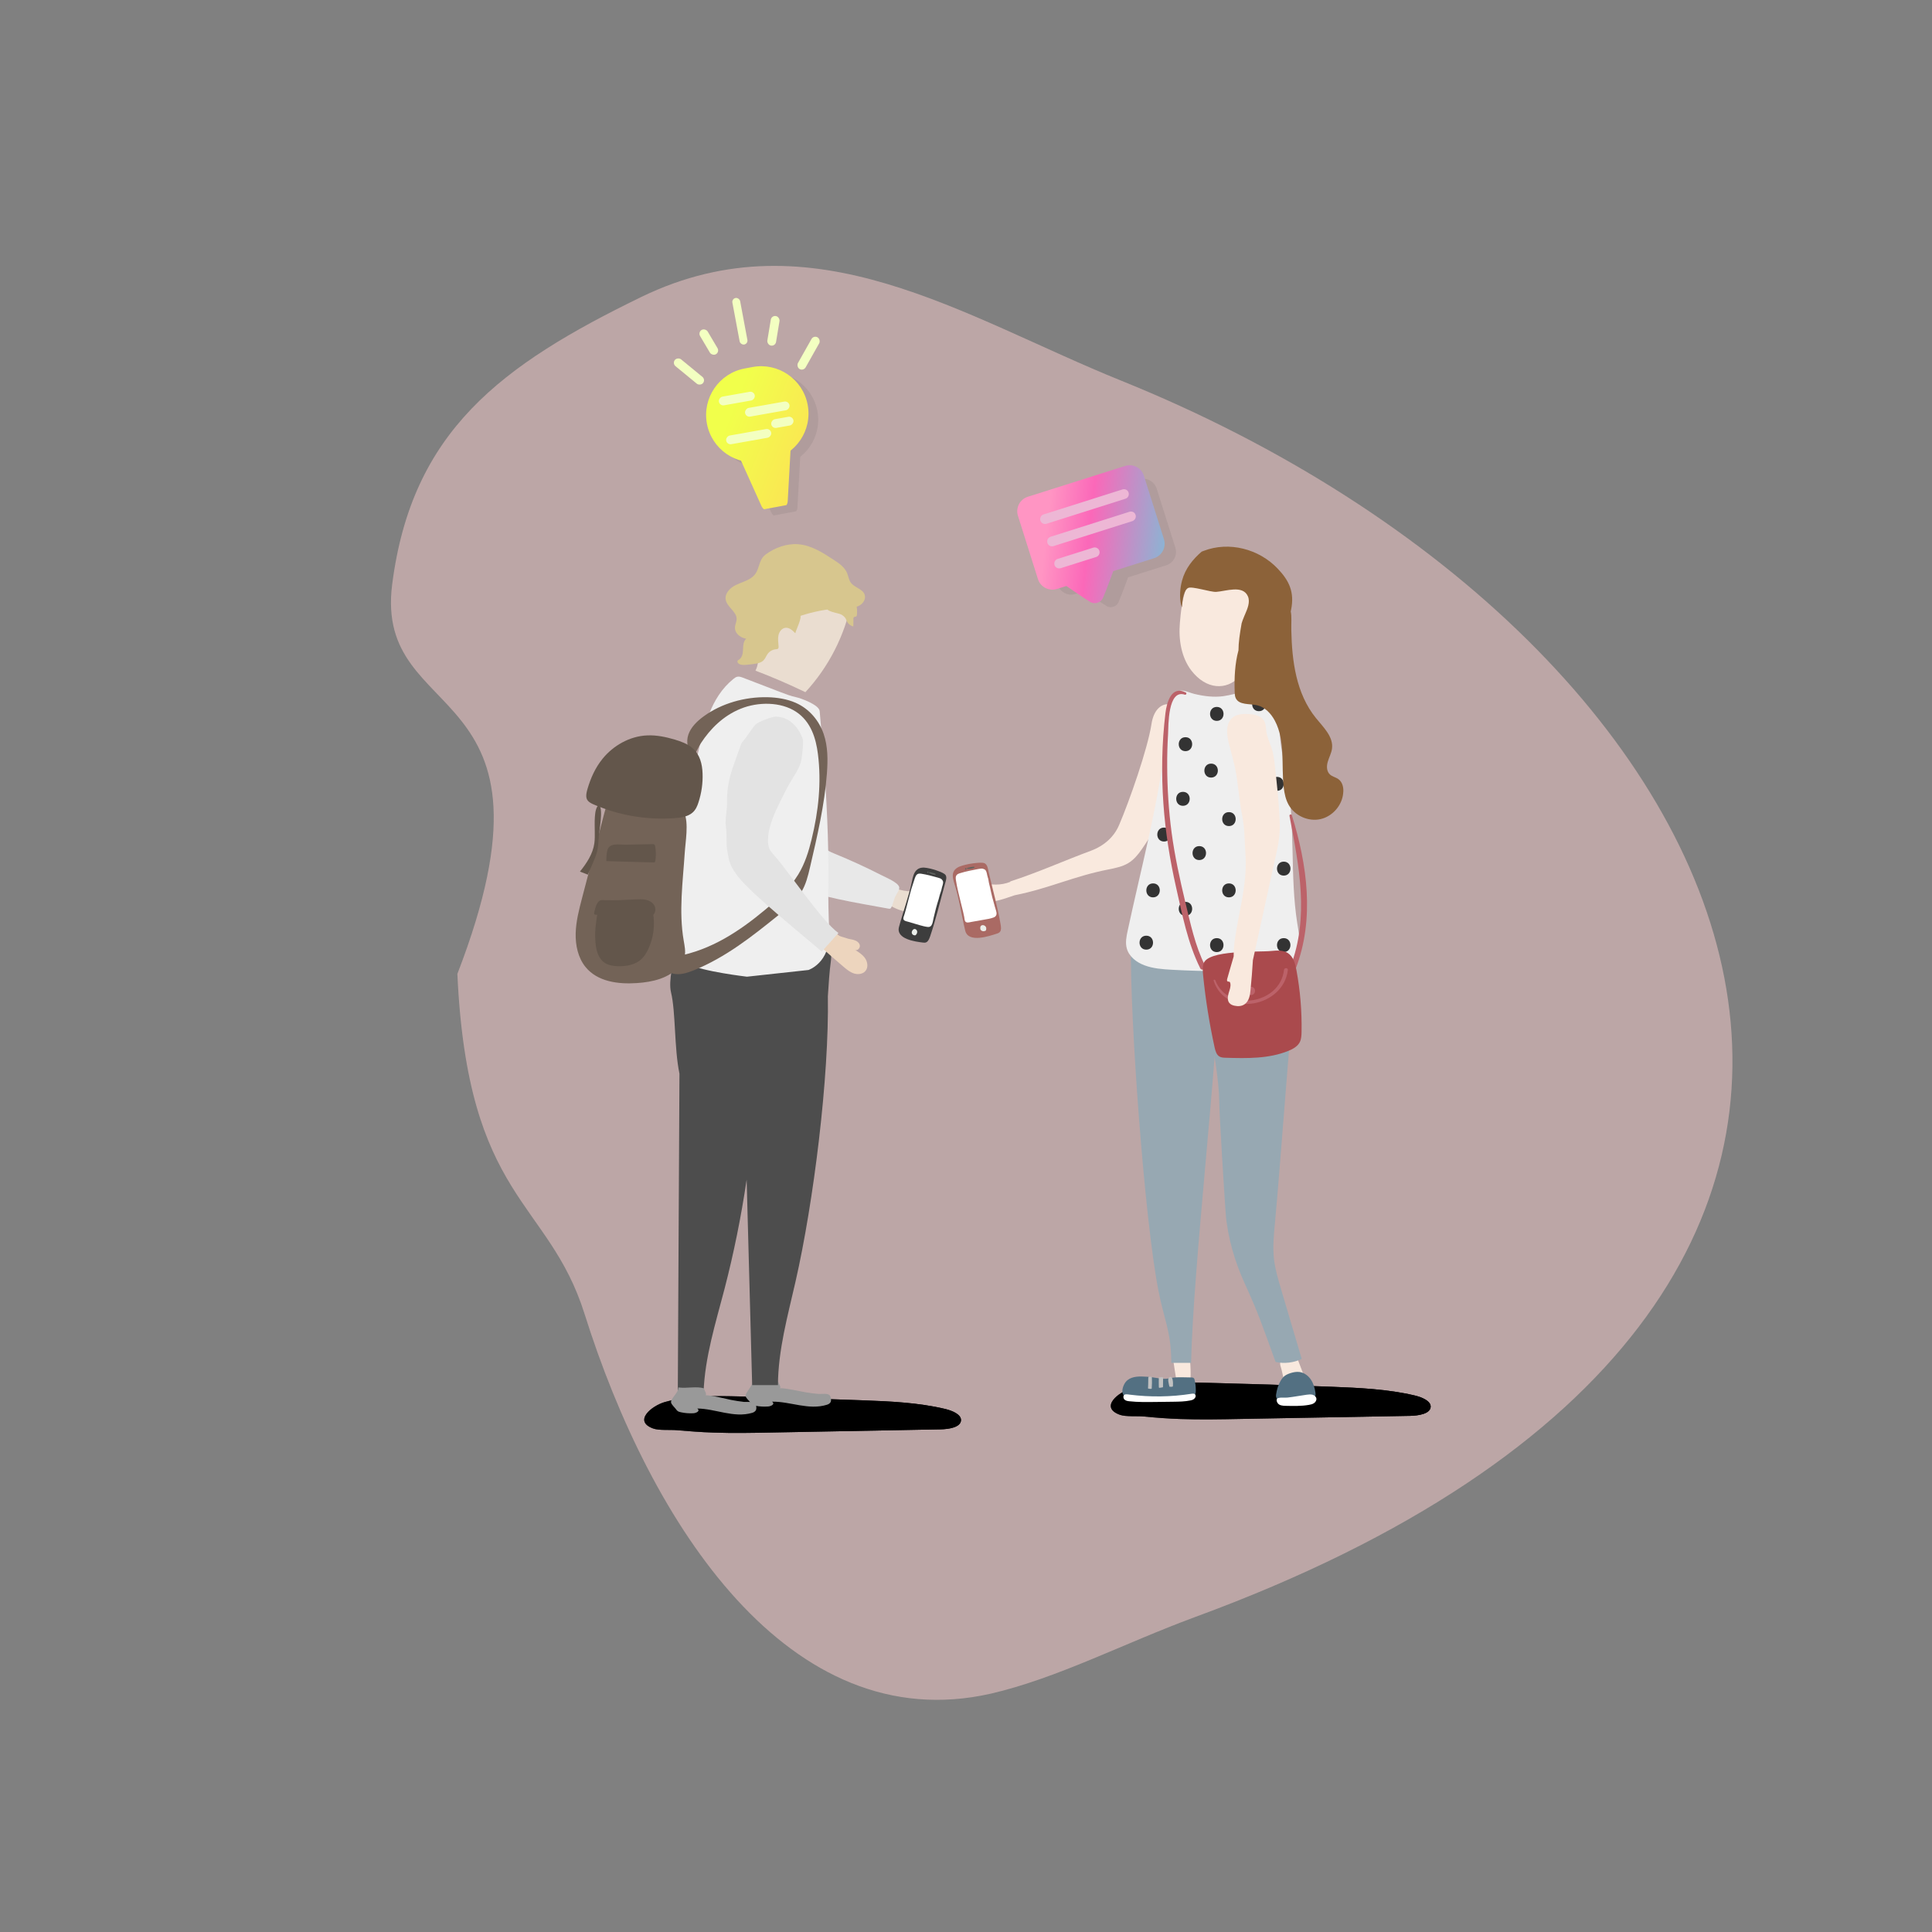 <svg width="245" height="245" viewBox="0 0 245 245" fill="none" xmlns="http://www.w3.org/2000/svg">
<rect x="0" y="0" width="245" height="245" fill="#808080" stroke="none"/>
<path opacity="0.5" d="M125.632 214.78C100.05 220.555 82.494 193.209 74.124 166.608C69.542 152.069 59.306 152.208 58 123.5C72.687 85.489 47.398 92.384 49.732 74.109C52.217 54.675 63.519 46.312 81.367 37.637C103.115 27.121 122.208 40.212 142.216 48.286C224.103 81.355 261.109 164.87 151.496 205.079C142.387 208.45 134.088 212.82 125.632 214.78Z" fill="#F9CCCC"/>
<path opacity="0.1" d="M146.679 61.966C146.383 61.022 145.383 60.501 144.439 60.797L132.94 64.432C131.996 64.728 131.475 65.728 131.771 66.672L134.138 74.155C134.434 75.099 135.435 75.62 136.379 75.324L137.506 74.972C137.506 74.972 139.605 76.423 140.338 76.86C140.86 77.17 141.578 76.945 141.832 76.381C142.184 75.606 143.058 73.211 143.058 73.211L147.877 71.689C148.821 71.393 149.342 70.392 149.046 69.448L146.679 61.966Z" fill="#3F3F3F"/>
<path d="M142.67 59.092L130.34 62.995C129.326 63.319 128.776 64.39 129.086 65.404L131.623 73.436C131.947 74.451 133.018 75 134.032 74.69L135.23 74.31C135.23 74.31 137.484 75.874 138.259 76.339C138.823 76.677 139.598 76.423 139.866 75.832C140.246 75 141.176 72.422 141.176 72.422L146.348 70.787C147.362 70.463 147.912 69.392 147.602 68.377L145.065 60.346C144.769 59.331 143.684 58.767 142.67 59.092Z" fill="url(#paint0_linear_30_1143)"/>
<path d="M142.712 63.248L132.708 66.419C132.384 66.517 132.031 66.348 131.933 66.01C131.834 65.686 132.017 65.334 132.341 65.235L142.346 62.065C142.67 61.966 143.022 62.135 143.121 62.473C143.219 62.797 143.036 63.15 142.712 63.248Z" fill="#EDB7D5"/>
<path d="M143.6 66.081L133.595 69.251C133.271 69.35 132.919 69.181 132.82 68.843C132.722 68.518 132.905 68.166 133.229 68.067L143.233 64.897C143.558 64.798 143.91 64.968 144.008 65.306C144.107 65.616 143.924 65.968 143.6 66.081Z" fill="#EDB7D5"/>
<path d="M139.006 70.632L134.497 72.055C134.173 72.154 133.821 71.971 133.722 71.647C133.624 71.323 133.807 70.97 134.131 70.872L138.64 69.448C138.964 69.35 139.316 69.533 139.415 69.857C139.514 70.181 139.33 70.533 139.006 70.632Z" fill="#EDB7D5"/>
<path d="M149.683 179.946C152.243 180.036 154.803 179.986 157.363 179.936C164.503 179.806 171.653 179.676 178.793 179.546C179.903 179.526 181.343 179.286 181.423 178.436C181.493 177.676 180.363 177.196 179.413 176.966C175.993 176.156 172.393 175.996 168.843 175.856C163.613 175.656 158.383 175.486 153.153 175.356C149.883 175.276 146.533 175.216 143.493 176.056C141.833 176.516 139.383 178.466 142.023 179.416C142.753 179.676 144.233 179.556 145.023 179.626C146.563 179.776 148.123 179.896 149.683 179.946Z" fill="url(#paint1_linear_30_1143)"/>
<path d="M149.683 179.946C152.243 180.036 154.803 179.986 157.363 179.936C164.503 179.806 171.653 179.676 178.793 179.546C179.903 179.526 181.343 179.286 181.423 178.436C181.493 177.676 180.363 177.196 179.413 176.966C175.993 176.156 172.393 175.996 168.843 175.856C163.613 175.656 158.383 175.486 153.153 175.356C149.883 175.276 146.533 175.216 143.493 176.056C141.833 176.516 139.383 178.466 142.023 179.416C142.753 179.676 144.233 179.556 145.023 179.626C146.563 179.776 148.123 179.896 149.683 179.946Z" fill="url(#paint2_linear_30_1143)"/>
<path d="M162.793 174.896C162.803 174.946 162.813 174.996 162.853 175.036C162.903 175.096 162.993 175.096 163.073 175.096C163.633 175.086 164.203 175.046 164.753 174.946C164.993 174.906 165.283 174.806 165.333 174.566C165.353 174.456 165.313 174.336 165.273 174.236C165.033 173.606 164.793 172.976 164.553 172.346C164.543 172.326 164.533 172.296 164.513 172.286C164.483 172.266 164.443 172.256 164.413 172.256C164.013 172.246 163.613 172.286 163.213 172.366C162.963 172.416 162.493 172.446 162.373 172.716C162.253 172.976 162.453 173.416 162.513 173.676C162.613 174.076 162.703 174.486 162.793 174.896Z" fill="#F9E9DE"/>
<path d="M149.153 174.896C149.693 174.926 150.233 174.956 150.763 174.996C150.813 174.996 150.873 174.996 150.913 174.966C150.963 174.926 150.963 174.866 150.973 174.806C151.003 174.106 150.983 173.406 150.923 172.706C150.923 172.656 150.913 172.596 150.883 172.556C150.843 172.506 150.773 172.486 150.703 172.466C150.393 172.396 150.083 172.326 149.763 172.326C149.513 172.326 149.223 172.366 149.003 172.496C148.773 172.636 148.813 172.726 148.853 172.966C148.963 173.606 149.033 174.246 149.153 174.896Z" fill="#F9E9DE"/>
<path d="M161.763 172.716C162.873 172.956 164.053 172.816 165.073 172.326C163.923 168.456 163.583 167.316 162.443 163.446C162.083 162.226 161.713 160.986 161.563 159.726C161.383 158.166 161.533 156.586 161.683 155.026C162.263 148.966 163.743 128.886 164.323 122.836C164.373 122.326 164.423 121.806 164.263 121.316C163.813 119.926 159.783 119.686 158.323 119.566C158.003 119.536 155.613 119.526 155.353 119.706C155.053 119.916 152.683 119.486 152.633 119.846C151.933 124.596 154.573 134.586 154.613 139.676C154.623 141.366 155.303 152.186 155.433 153.876C155.663 156.846 156.583 159.986 157.823 162.706C159.723 166.886 159.973 167.836 161.763 172.716Z" fill="#97A8B2"/>
<path d="M153.543 120.416C153.183 120.126 149.593 119.856 149.133 119.846L143.413 119.936C143.283 129.176 145.123 154.546 146.893 163.616C147.653 167.526 148.523 168.846 148.533 172.826C149.373 172.826 150.203 172.826 151.043 172.826C151.323 160.366 154.443 134.446 154.733 121.986C154.743 121.366 154.033 120.816 153.543 120.416Z" fill="#97A8B2"/>
<path d="M150.423 91.406C149.613 88.716 146.553 88.336 146.023 91.806C145.543 94.946 143.233 101.546 141.913 104.626C141.283 106.106 140.053 107.246 138.333 107.886C134.913 109.156 131.593 110.656 128.113 111.776C128.123 111.796 128.123 111.806 128.123 111.826C127.543 112.056 126.913 112.176 126.283 112.176C125.463 112.176 124.583 111.986 123.883 112.376C123.923 112.466 123.963 112.556 124.013 112.656C124.183 112.686 124.343 112.716 124.513 112.736C124.113 112.826 123.723 112.976 123.363 113.176C123.013 113.376 122.673 113.716 122.783 114.076C122.903 114.436 123.383 114.536 123.783 114.546C125.463 114.596 127.093 114.086 128.683 113.526C133.093 112.646 136.123 111.126 140.563 110.256C141.423 110.086 142.323 109.906 143.073 109.456C143.803 109.016 144.313 108.376 144.763 107.736C147.753 103.476 151.733 95.716 150.423 91.406Z" fill="#F9E9DE"/>
<path d="M157.153 85.836C157.773 85.186 158.253 84.266 158.513 83.126C158.993 81.016 159.243 78.796 158.733 76.726C158.143 74.346 156.053 71.766 153.413 71.986C150.323 72.236 149.853 76.276 149.623 78.976C149.433 81.116 149.813 83.376 151.073 85.026C152.973 87.486 155.533 87.556 157.153 85.836Z" fill="#F9E9DE"/>
<path d="M144.763 174.556C145.253 174.566 145.753 174.596 146.243 174.676C146.823 174.756 147.403 174.896 147.983 174.836C148.243 174.806 148.493 174.746 148.753 174.706C149.153 174.646 149.553 174.656 149.953 174.656C150.323 174.666 150.693 174.666 151.063 174.676C151.163 174.676 151.283 174.686 151.363 174.746C151.453 174.816 151.483 174.926 151.503 175.036C151.593 175.446 151.643 175.866 151.643 176.286C151.643 176.536 151.623 176.816 151.453 176.996C151.333 177.126 151.153 177.196 150.983 177.246C150.653 177.326 150.313 177.346 149.973 177.366C148.223 177.466 146.463 177.556 144.713 177.446C144.103 177.406 142.993 177.496 142.543 177.006C142.163 176.596 142.353 175.936 142.583 175.506C143.023 174.686 143.923 174.546 144.763 174.556Z" fill="#537082"/>
<path d="M145.583 176.076C145.703 176.116 145.843 176.136 145.973 176.126C145.993 176.126 146.013 176.116 146.033 176.106C146.053 176.086 146.053 176.066 146.053 176.036C146.083 175.596 146.093 175.146 146.073 174.706C146.073 174.686 146.073 174.666 146.063 174.646C146.053 174.626 146.023 174.616 145.993 174.606C145.593 174.506 145.613 174.616 145.613 174.986C145.613 175.346 145.603 175.716 145.583 176.076Z" fill="#C1C1C1"/>
<path d="M146.953 175.866C146.953 175.906 146.953 175.946 146.983 175.976C147.013 175.996 147.053 175.996 147.083 175.986C147.193 175.966 147.303 175.956 147.413 175.936C147.433 175.936 147.453 175.926 147.463 175.916C147.483 175.896 147.483 175.876 147.483 175.846C147.493 175.476 147.493 175.106 147.493 174.736C147.493 174.716 147.493 174.696 147.483 174.686C147.473 174.666 147.453 174.666 147.433 174.656C147.263 174.606 147.103 174.696 146.953 174.656C146.933 175.056 146.953 175.466 146.953 175.866Z" fill="#C1C1C1"/>
<path d="M148.283 175.796C148.283 175.816 148.293 175.836 148.303 175.846C148.313 175.856 148.333 175.856 148.353 175.856C148.433 175.856 148.523 175.856 148.603 175.856C148.643 175.856 148.683 175.856 148.713 175.826C148.733 175.806 148.733 175.776 148.743 175.746C148.763 175.506 148.793 174.436 148.313 174.636C147.983 174.766 148.233 175.546 148.283 175.796Z" fill="#C1C1C1"/>
<path d="M162.373 175.146C162.513 174.906 162.673 174.666 162.893 174.496C163.123 174.316 163.403 174.206 163.683 174.116C164.043 174.006 164.423 173.936 164.803 173.986C165.383 174.066 165.903 174.456 166.233 174.946C166.563 175.436 166.733 176.016 166.813 176.606C166.833 176.736 166.843 176.876 166.803 177.006C166.753 177.136 166.653 177.226 166.533 177.306C166.173 177.546 165.733 177.636 165.303 177.686C164.663 177.766 164.013 177.796 163.363 177.826C163.063 177.836 162.743 177.846 162.453 177.746C161.993 177.586 161.753 177.306 161.823 176.836C161.913 176.236 162.073 175.676 162.373 175.146Z" fill="#537082"/>
<path d="M147.713 94.766C146.733 102.616 144.663 110.276 143.003 118.016C142.843 118.766 142.683 119.546 142.893 120.286C143.183 121.316 144.133 122.046 145.143 122.416C146.233 122.826 147.413 122.906 148.573 122.976C152.883 123.216 157.203 123.216 161.503 122.976C162.093 122.946 162.703 122.906 163.233 122.636C164.143 122.186 164.653 121.156 164.763 120.146C164.883 119.136 164.673 118.126 164.513 117.116C163.553 111.046 164.293 104.796 163.223 98.736C162.923 97.006 162.473 95.296 162.333 93.546C162.253 92.536 162.283 91.516 162.073 90.536C161.863 89.546 161.363 88.566 160.493 88.046C158.913 87.106 156.933 88.036 155.113 88.286C153.903 88.446 152.673 88.286 151.493 88.006C150.583 87.796 149.673 87.166 149.013 87.996C147.823 89.506 147.943 92.956 147.713 94.766Z" fill="#EFEFEF"/>
<path d="M147.613 104.946C146.473 104.946 146.473 106.716 147.613 106.716C148.753 106.706 148.753 104.946 147.613 104.946Z" fill="#333333"/>
<path d="M150.013 100.416C148.873 100.416 148.873 102.186 150.013 102.186C151.153 102.176 151.153 100.416 150.013 100.416Z" fill="#333333"/>
<path d="M152.083 107.296C150.943 107.296 150.943 109.066 152.083 109.066C153.223 109.056 153.223 107.296 152.083 107.296Z" fill="#333333"/>
<path d="M153.583 96.836C152.443 96.836 152.443 98.606 153.583 98.606C154.723 98.596 154.723 96.836 153.583 96.836Z" fill="#333333"/>
<path d="M146.223 112.026C145.083 112.026 145.083 113.796 146.223 113.796C147.353 113.786 147.363 112.026 146.223 112.026Z" fill="#333333"/>
<path d="M155.843 102.986C154.703 102.986 154.703 104.756 155.843 104.756C156.983 104.756 156.983 102.986 155.843 102.986Z" fill="#333333"/>
<path d="M145.363 118.656C144.223 118.656 144.223 120.426 145.363 120.426C146.503 120.426 146.503 118.656 145.363 118.656Z" fill="#333333"/>
<path d="M150.333 114.366C149.193 114.366 149.193 116.136 150.333 116.136C151.463 116.126 151.463 114.366 150.333 114.366Z" fill="#333333"/>
<path d="M154.303 118.966C153.163 118.966 153.163 120.736 154.303 120.736C155.433 120.726 155.443 118.966 154.303 118.966Z" fill="#333333"/>
<path d="M155.843 112.026C154.703 112.026 154.703 113.796 155.843 113.796C156.983 113.786 156.983 112.026 155.843 112.026Z" fill="#333333"/>
<path d="M162.793 118.966C161.653 118.966 161.653 120.736 162.793 120.736C163.923 120.726 163.923 118.966 162.793 118.966Z" fill="#333333"/>
<path d="M162.793 111.036C163.933 111.036 163.933 109.266 162.793 109.266C161.653 109.276 161.653 111.036 162.793 111.036Z" fill="#333333"/>
<path d="M150.333 93.486C149.193 93.486 149.193 95.256 150.333 95.256C151.463 95.246 151.463 93.486 150.333 93.486Z" fill="#333333"/>
<path d="M154.303 91.416C155.443 91.416 155.443 89.646 154.303 89.646C153.163 89.646 153.163 91.416 154.303 91.416Z" fill="#333333"/>
<path d="M159.643 88.416C158.503 88.416 158.503 90.186 159.643 90.186C160.783 90.186 160.783 88.416 159.643 88.416Z" fill="#333333"/>
<path d="M161.933 98.516C160.793 98.516 160.793 100.286 161.933 100.286C163.073 100.286 163.073 98.516 161.933 98.516Z" fill="#333333"/>
<path d="M152.803 122.426C151.543 119.906 150.973 117.136 150.313 114.406C149.613 111.486 148.973 108.556 148.573 105.576C148.203 102.786 148.023 99.986 148.013 97.176C148.003 95.816 148.043 94.466 148.123 93.116C148.183 92.066 148.063 87.346 150.253 88.096C150.413 88.156 150.533 87.896 150.373 87.816C148.563 86.896 147.963 89.046 147.793 90.416C147.333 94.226 147.263 98.096 147.533 101.916C147.783 105.496 148.353 109.036 149.143 112.536C149.923 115.986 150.613 119.596 152.203 122.786C152.403 123.186 153.003 122.836 152.803 122.426Z" fill="#BC6269"/>
<path d="M163.823 103.386C163.763 103.196 163.483 103.276 163.523 103.466C164.743 109.876 166.053 116.306 163.633 122.616C163.473 123.046 164.163 123.236 164.323 122.806C166.723 116.536 165.773 109.646 163.823 103.386Z" fill="#BC6269"/>
<path d="M161.213 120.596C161.933 120.526 162.723 120.466 163.323 120.866C164.013 121.316 164.253 122.216 164.403 123.026C164.883 125.616 165.103 128.256 165.053 130.886C165.043 131.306 165.023 131.746 164.843 132.126C164.563 132.696 163.963 133.026 163.373 133.266C160.883 134.276 158.113 134.216 155.423 134.136C155.153 134.126 154.863 134.116 154.633 133.976C154.263 133.756 154.133 133.286 154.033 132.856C153.373 129.846 152.883 126.796 152.573 123.726C152.523 123.226 152.473 122.706 152.613 122.226C153.113 120.406 159.513 120.766 161.213 120.596Z" fill="#AA4A4D"/>
<path d="M162.823 123.006C162.363 127.306 155.703 128.466 154.113 124.306C154.063 124.176 153.863 124.226 153.903 124.366C155.463 129.146 162.773 127.686 163.313 123.016C163.353 122.696 162.853 122.696 162.823 123.006Z" fill="#BC6269"/>
<path d="M158.933 126.096C159.193 125.916 159.233 125.496 159.003 125.276C158.743 125.026 158.293 125.136 158.153 125.456C158.133 125.496 158.123 125.536 158.123 125.586C158.103 125.666 158.113 125.746 158.143 125.836C158.253 126.156 158.653 126.286 158.933 126.096Z" fill="#BC6269"/>
<path d="M162.263 103.836C162.173 101.626 161.923 99.426 161.683 97.226C161.593 96.446 161.513 95.656 161.273 94.916C161.053 94.226 160.723 93.576 160.603 92.866C160.523 92.346 160.553 91.786 160.273 91.346C159.903 90.776 159.153 90.606 158.473 90.556C157.693 90.496 156.833 90.526 156.253 91.046C155.413 91.796 155.553 93.136 155.823 94.236C156.083 95.276 156.393 96.316 156.613 97.366C157.033 99.366 157.113 101.426 157.523 103.426C157.863 105.086 157.823 106.716 157.943 108.416C158.133 111.136 157.563 113.786 157.053 116.466C156.753 118.056 156.433 119.676 156.443 121.296C156.153 122.236 155.903 123.186 155.623 124.136C155.593 124.246 155.573 124.396 155.673 124.456C155.743 124.496 155.823 124.466 155.893 124.496C155.973 124.526 156.013 124.626 156.023 124.706C156.103 125.126 155.923 125.546 155.803 125.956C155.683 126.366 155.623 126.856 155.893 127.186C156.053 127.386 156.303 127.486 156.553 127.536C156.983 127.636 157.463 127.606 157.823 127.356C158.393 126.966 158.523 126.196 158.583 125.516C158.713 124.266 158.803 123.006 158.883 121.756C159.863 117.276 160.853 112.796 161.833 108.316C161.983 107.646 162.133 106.966 162.203 106.276C162.313 105.466 162.303 104.646 162.263 103.836Z" fill="#F9E9DE"/>
<path d="M169.713 98.796C169.373 98.556 168.933 98.486 168.633 98.196C168.213 97.796 168.213 97.126 168.383 96.576C168.543 96.026 168.843 95.506 168.913 94.936C169.113 93.446 167.833 92.236 166.883 91.066C164.353 87.946 163.833 83.806 163.753 79.916C163.733 79.066 163.823 78.176 163.683 77.546C163.693 77.476 163.713 77.406 163.723 77.336C164.183 75.076 163.473 73.626 162.023 72.106C159.663 69.616 155.873 68.616 152.643 69.856C152.563 69.886 152.473 69.926 152.383 69.956C151.273 70.916 150.313 72.086 149.903 73.606C149.643 74.546 149.563 75.656 149.753 76.636C149.793 76.766 149.833 76.896 149.883 77.016C149.943 75.976 150.133 74.856 150.663 74.566C151.133 74.296 153.523 75.106 154.233 75.056C155.443 74.976 157.593 74.146 158.243 75.606C158.573 76.346 158.183 77.206 157.883 77.916C157.863 77.956 157.853 77.986 157.833 78.026C157.653 78.456 157.483 78.896 157.453 79.046C157.223 80.336 157.053 81.506 157.053 82.466C156.593 84.166 156.513 85.986 156.573 87.766C156.583 88.026 156.593 88.296 156.703 88.526C157.123 89.436 158.443 89.216 159.423 89.436C160.423 89.666 161.193 90.496 161.673 91.406C163.013 93.946 162.463 97.026 162.793 99.876C162.883 100.636 163.043 101.406 163.423 102.076C164.193 103.446 165.913 104.216 167.443 103.876C168.983 103.536 170.213 102.116 170.333 100.556C170.413 99.906 170.253 99.176 169.713 98.796Z" fill="#8C6239"/>
<path d="M90.433 181.666C92.973 181.756 95.503 181.706 98.043 181.656C105.113 181.526 112.193 181.386 119.263 181.256C120.363 181.236 121.783 180.996 121.863 180.146C121.933 179.386 120.813 178.906 119.873 178.676C116.483 177.866 112.923 177.706 109.403 177.576C104.223 177.376 99.043 177.216 93.873 177.086C90.643 177.006 87.313 176.946 84.303 177.796C82.663 178.256 80.233 180.216 82.843 181.156C83.563 181.416 85.033 181.296 85.813 181.366C87.343 181.496 88.883 181.616 90.433 181.666Z" fill="url(#paint3_linear_30_1143)"/>
<path d="M90.433 181.666C92.973 181.756 95.503 181.706 98.043 181.656C105.113 181.526 112.193 181.386 119.263 181.256C120.363 181.236 121.783 180.996 121.863 180.146C121.933 179.386 120.813 178.906 119.873 178.676C116.483 177.866 112.923 177.706 109.403 177.576C104.223 177.376 99.043 177.216 93.873 177.086C90.643 177.006 87.313 176.946 84.303 177.796C82.663 178.256 80.233 180.216 82.843 181.156C83.563 181.416 85.033 181.296 85.813 181.366C87.343 181.496 88.883 181.616 90.433 181.666Z" fill="url(#paint4_linear_30_1143)"/>
<path d="M162.043 177.956C162.253 178.236 162.653 178.266 163.003 178.276C164.003 178.296 165.003 178.326 165.983 178.156C166.213 178.116 166.443 178.066 166.633 177.936C166.823 177.806 166.963 177.576 166.933 177.356C166.903 177.116 166.683 176.936 166.443 176.866C166.203 176.806 165.953 176.836 165.713 176.866C164.903 176.976 164.093 177.136 163.283 177.226C162.923 177.266 162.453 177.186 162.113 177.286C161.793 177.356 161.873 177.736 162.043 177.956Z" fill="white"/>
<path d="M142.613 177.496C142.773 177.636 143.003 177.676 143.213 177.696C144.293 177.816 145.383 177.796 146.473 177.786C147.253 177.776 148.043 177.766 148.823 177.756C149.533 177.746 150.243 177.736 150.933 177.596C151.093 177.566 151.253 177.526 151.383 177.426C151.513 177.336 151.623 177.186 151.623 177.026C151.623 176.946 151.593 176.866 151.533 176.806C151.423 176.706 151.253 176.726 151.103 176.746C148.503 177.156 145.853 177.186 143.243 176.856C143.053 176.836 142.693 176.746 142.543 176.916C142.393 177.076 142.463 177.376 142.613 177.496Z" fill="white"/>
<path d="M121.053 112.136C120.903 111.646 120.733 111.116 120.883 110.656C121.053 110.126 121.583 109.896 122.073 109.756C122.633 109.596 123.223 109.486 123.803 109.436C124.053 109.416 124.643 109.346 124.883 109.486C125.223 109.686 125.273 110.136 125.363 110.546C125.933 112.986 126.503 114.986 126.893 117.246C126.943 117.556 126.993 117.916 126.823 118.146C126.713 118.296 126.543 118.356 126.383 118.406C125.483 118.696 122.793 119.626 122.403 118.026C121.923 116.056 121.673 114.096 121.053 112.136Z" fill="#AA6A64"/>
<path d="M121.223 111.616C121.193 111.426 121.173 111.216 121.253 111.056C121.343 110.866 121.543 110.796 121.723 110.736C122.493 110.496 123.283 110.346 124.073 110.196C124.203 110.176 124.513 110.116 124.643 110.166C124.723 110.196 124.883 110.246 124.943 110.316C125.163 110.556 125.143 110.906 125.253 111.226C125.363 111.506 125.363 111.816 125.443 112.106C125.533 112.426 125.593 112.746 125.663 113.066C125.763 113.536 125.883 114.016 126.023 114.476C126.123 114.816 126.203 115.156 126.313 115.486C126.363 115.636 126.393 115.816 126.363 115.966C126.313 116.186 126.163 116.286 125.973 116.356C125.613 116.486 125.223 116.556 124.843 116.616C124.283 116.716 123.713 116.816 123.153 116.916C122.953 116.956 122.543 117.086 122.393 116.826C122.313 116.686 122.303 116.436 122.273 116.276C122.223 116.056 122.183 115.846 122.133 115.626C121.933 114.766 121.693 113.916 121.503 113.056C121.393 112.576 121.293 112.096 121.223 111.616Z" fill="white"/>
<path d="M123.463 109.916C123.403 109.916 123.333 109.926 123.263 109.936C123.113 109.966 122.963 109.996 122.813 110.026C122.723 110.046 122.613 110.076 122.613 110.126C122.613 110.146 122.643 110.166 122.673 110.176C122.823 110.216 123.573 110.116 123.593 109.976C123.583 109.936 123.533 109.916 123.463 109.916Z" fill="#5E625E"/>
<path d="M122.523 110.106C122.493 110.076 122.453 110.086 122.423 110.106C122.393 110.126 122.383 110.166 122.383 110.196C122.383 110.216 122.393 110.246 122.403 110.266C122.433 110.306 122.503 110.296 122.533 110.256C122.563 110.216 122.563 110.156 122.533 110.116L122.523 110.106Z" fill="#5E625E"/>
<path d="M124.383 117.426C124.323 117.496 124.303 117.596 124.303 117.696C124.303 117.746 124.313 117.786 124.323 117.836C124.363 117.946 124.463 118.036 124.573 118.066C124.683 118.106 124.803 118.096 124.913 118.056C124.943 118.046 124.973 118.036 124.993 118.016C125.023 117.996 125.033 117.956 125.043 117.926C125.083 117.796 125.083 117.656 125.013 117.536C124.893 117.326 124.553 117.226 124.383 117.426Z" fill="#EBEFEB"/>
<path d="M118.463 114.706C117.973 114.096 117.193 113.726 116.413 113.746C116.593 113.566 116.783 113.266 116.603 113.076C116.493 112.956 116.303 112.976 116.143 112.996C115.463 113.076 114.763 113.016 114.093 112.826C114.033 112.806 113.973 112.796 113.913 112.776C109.903 111.276 106.023 109.436 102.323 107.286C102.613 105.966 102.553 104.596 102.493 103.246C102.403 101.296 102.313 99.356 102.233 97.406C102.203 96.656 102.133 95.846 101.623 95.306C100.713 94.356 98.963 94.976 98.353 96.146C97.743 97.306 97.913 98.716 98.103 100.016C98.603 103.416 99.103 106.826 99.603 110.226C99.663 110.616 99.733 111.036 100.013 111.316C100.233 111.536 100.553 111.616 100.853 111.696C104.903 112.776 108.943 113.846 112.993 114.926C113.003 114.916 113.003 114.906 113.013 114.906C114.483 115.756 116.293 115.986 117.913 115.496C118.083 115.446 118.273 115.376 118.373 115.226C118.473 115.056 118.483 114.876 118.463 114.706Z" fill="#EADDD0"/>
<path d="M113.053 115.016C113.023 115.096 112.983 115.176 112.903 115.216C112.833 115.256 112.743 115.236 112.663 115.226C108.493 114.456 104.153 113.806 100.203 112.256C99.883 112.126 99.553 111.996 99.313 111.746C99.033 111.456 98.903 111.046 98.793 110.656C97.503 106.146 96.283 101.536 96.443 96.856C96.473 95.876 96.603 94.826 97.243 94.086C97.953 93.276 99.103 93.046 100.173 92.906C100.863 92.816 101.653 92.766 102.193 93.206C102.723 93.636 102.833 94.386 102.913 95.056C103.163 97.306 103.423 99.566 103.673 101.816C103.843 103.336 104.013 104.856 104.193 106.376C104.223 106.666 104.263 106.966 104.393 107.226C104.663 107.766 105.273 108.026 105.833 108.256C107.823 109.066 109.783 109.966 111.703 110.946C112.223 111.216 113.833 111.866 114.023 112.466C114.133 112.806 113.673 113.376 113.533 113.686C113.323 114.176 113.263 114.536 113.053 115.016Z" fill="#E8E8E8"/>
<path d="M97.903 177.746C98.353 178.076 97.743 178.326 97.443 178.356C96.903 178.396 96.343 178.376 95.823 178.266C95.683 178.236 95.543 178.206 95.433 178.126C95.343 178.066 95.283 177.986 95.213 177.906C95.043 177.686 94.633 177.336 94.563 177.076C94.513 176.866 94.663 176.656 94.773 176.466C95.023 176.056 95.443 175.636 95.423 175.146C96.593 175.256 97.703 174.916 98.673 175.176C98.753 175.526 99.063 175.806 98.913 176.076C99.003 175.896 101.823 176.506 102.153 176.556C102.693 176.646 103.233 176.726 103.773 176.766C104.193 176.796 105.013 176.626 105.253 176.996C105.333 177.126 105.363 177.276 105.383 177.426C105.393 177.536 105.393 177.656 105.353 177.756C105.283 177.936 105.083 178.076 104.873 178.136C102.563 178.866 100.253 177.716 97.903 177.746Z" fill="#999999"/>
<path d="M105.353 121.026C105.203 120.576 104.723 120.336 104.273 120.156C101.333 119.016 98.103 118.896 94.943 118.916C93.303 118.926 91.673 118.966 90.033 119.036C88.893 119.086 86.583 119.106 85.993 120.336C85.333 121.716 84.753 124.446 85.093 125.836C85.703 128.366 85.483 132.896 86.163 136.156C86.093 149.596 86.023 163.026 85.953 176.466C87.043 176.496 88.133 176.516 89.223 176.546C89.383 172.116 90.743 167.796 91.873 163.466C93.063 158.886 93.993 154.256 94.683 149.596C94.913 158.276 95.143 166.966 95.383 175.646C96.473 175.646 97.563 175.646 98.653 175.646C98.673 171.216 99.893 166.866 100.883 162.516C103.183 152.426 105.153 136.606 104.983 126.326C105.083 124.796 105.173 123.266 105.373 121.806C105.403 121.546 105.433 121.276 105.353 121.026Z" fill="#4D4D4D"/>
<path d="M88.423 178.616C88.863 178.956 88.243 179.196 87.943 179.216C87.403 179.246 86.843 179.206 86.323 179.086C86.183 179.056 86.043 179.016 85.933 178.936C85.843 178.876 85.783 178.786 85.723 178.706C85.553 178.476 85.153 178.116 85.103 177.866C85.053 177.656 85.213 177.446 85.333 177.256C85.593 176.856 86.033 176.436 86.023 175.946C87.183 176.086 88.313 175.766 89.273 176.056C89.343 176.406 89.643 176.696 89.483 176.966C89.583 176.786 92.383 177.456 92.713 177.526C93.243 177.626 93.783 177.716 94.333 177.776C94.753 177.816 95.573 177.666 95.803 178.036C95.883 178.166 95.903 178.316 95.913 178.466C95.923 178.576 95.913 178.696 95.873 178.796C95.793 178.976 95.593 179.106 95.383 179.166C93.043 179.846 90.773 178.646 88.423 178.616Z" fill="#999999"/>
<path d="M100.163 73.176C99.073 74.006 98.413 75.276 97.803 76.506C97.053 78.036 96.313 79.626 96.203 81.326C96.123 82.586 96.373 83.926 95.803 85.046C97.953 85.866 100.063 86.776 102.133 87.776C105.083 84.586 107.133 80.576 107.983 76.316C108.013 76.176 108.033 76.026 107.983 75.886C107.923 75.736 107.783 75.636 107.653 75.546C105.813 74.326 103.683 73.636 101.573 72.946C101.353 72.876 101.123 72.796 100.893 72.826C100.623 72.856 100.383 73.006 100.163 73.176Z" fill="#EADDD0"/>
<path d="M105.163 118.276C105.063 116.056 105.013 113.826 105.043 111.606C105.093 106.506 104.823 101.436 104.453 96.346C104.303 94.286 104.133 92.236 103.943 90.176C103.873 89.376 101.543 88.536 100.963 88.416C100.613 88.346 100.273 88.236 99.943 88.126C99.623 88.016 99.303 87.896 98.993 87.776C97.403 87.166 95.823 86.556 94.233 85.946C93.993 85.856 93.743 85.766 93.503 85.816C93.313 85.856 93.153 85.976 93.003 86.096C90.043 88.486 89.233 92.376 88.423 95.906C86.593 103.846 85.563 111.956 85.343 120.076C85.343 120.076 85.813 121.366 87.403 122.276C88.993 123.186 94.723 123.856 94.723 123.856L102.523 123.006C102.493 123.016 105.283 122.126 105.163 118.276Z" fill="#EFEFEF"/>
<path d="M115.643 111.766C115.743 111.266 115.863 110.726 116.193 110.376C116.573 109.976 117.103 109.986 117.553 110.066C118.073 110.156 118.593 110.306 119.083 110.496C119.293 110.576 119.793 110.766 119.923 110.986C120.103 111.296 119.933 111.726 119.823 112.126C119.153 114.526 118.693 116.546 117.963 118.706C117.863 119.006 117.733 119.336 117.493 119.476C117.343 119.566 117.173 119.546 117.013 119.526C116.163 119.416 113.583 119.116 114.003 117.546C114.523 115.596 115.233 113.746 115.643 111.766Z" fill="#3D3D3D"/>
<path d="M116.013 111.366C116.083 111.186 116.153 110.996 116.293 110.886C116.453 110.756 116.643 110.776 116.813 110.796C117.533 110.906 118.243 111.096 118.943 111.296C119.053 111.326 119.333 111.406 119.413 111.506C119.463 111.566 119.563 111.676 119.583 111.766C119.653 112.076 119.463 112.376 119.413 112.706C119.363 113.006 119.223 113.276 119.153 113.566C119.083 113.886 118.983 114.196 118.883 114.506C118.743 114.966 118.623 115.436 118.513 115.906C118.433 116.246 118.343 116.576 118.283 116.916C118.253 117.076 118.193 117.236 118.103 117.366C117.963 117.546 117.803 117.566 117.623 117.546C117.273 117.506 116.933 117.406 116.603 117.316C116.103 117.166 115.613 117.026 115.113 116.876C114.933 116.826 114.553 116.776 114.553 116.476C114.553 116.316 114.663 116.096 114.703 115.936C114.763 115.726 114.823 115.516 114.883 115.296C115.113 114.446 115.323 113.596 115.563 112.746C115.703 112.286 115.853 111.826 116.013 111.366Z" fill="white"/>
<path d="M118.583 110.786C118.533 110.756 118.473 110.736 118.413 110.726C118.283 110.686 118.143 110.656 118.013 110.616C117.933 110.596 117.833 110.576 117.813 110.616C117.803 110.636 117.813 110.666 117.833 110.686C117.933 110.786 118.583 111.006 118.653 110.886C118.673 110.856 118.633 110.816 118.583 110.786Z" fill="#5E625E"/>
<path d="M117.743 110.556C117.733 110.526 117.703 110.506 117.663 110.516C117.633 110.526 117.603 110.546 117.593 110.586C117.583 110.606 117.573 110.636 117.583 110.656C117.593 110.706 117.643 110.726 117.683 110.706C117.723 110.686 117.743 110.636 117.743 110.586V110.556Z" fill="#5E625E"/>
<path d="M115.863 117.836C115.783 117.876 115.713 117.956 115.673 118.046C115.653 118.086 115.633 118.136 115.623 118.176C115.603 118.296 115.643 118.406 115.713 118.486C115.783 118.566 115.893 118.606 115.993 118.616C116.023 118.616 116.053 118.616 116.073 118.606C116.103 118.596 116.133 118.576 116.153 118.546C116.243 118.456 116.313 118.316 116.313 118.186C116.323 117.956 116.093 117.726 115.863 117.836Z" fill="#EBEFEB"/>
<path d="M100.853 80.306C100.513 79.946 100.083 79.546 99.583 79.616C99.123 79.676 98.803 80.126 98.713 80.586C98.623 81.036 98.703 81.506 98.733 81.966C98.743 82.066 98.733 82.176 98.673 82.246C98.603 82.326 98.483 82.326 98.373 82.336C97.963 82.376 97.583 82.596 97.343 82.926C97.163 83.176 97.063 83.486 96.843 83.716C96.553 84.026 96.113 84.126 95.693 84.186C95.283 84.246 94.883 84.296 94.473 84.316C94.143 84.336 93.753 84.316 93.563 84.036C93.523 83.986 93.503 83.926 93.513 83.856C93.533 83.746 93.643 83.696 93.733 83.636C94.073 83.406 94.193 82.956 94.213 82.546C94.243 82.136 94.213 81.706 94.393 81.326C94.493 81.116 94.653 80.936 94.813 80.776C95.973 79.576 97.493 78.776 99.083 78.316C99.503 78.196 101.083 77.626 101.443 77.956C101.783 78.266 100.943 79.856 100.853 80.306Z" fill="#D7C68E"/>
<path d="M106.693 77.936C106.903 78.056 107.103 78.216 107.223 78.416C107.303 78.546 107.343 78.696 107.413 78.826C107.573 79.136 107.873 79.366 108.213 79.436C108.213 79.116 108.213 78.786 108.223 78.466C108.223 78.396 108.223 78.316 108.283 78.266C108.363 78.196 108.483 78.236 108.573 78.176C108.653 78.126 108.663 78.016 108.673 77.926C108.693 77.516 108.713 77.086 108.573 76.696C108.523 76.556 108.443 76.416 108.323 76.336C108.193 76.246 108.033 76.236 107.873 76.236C107.123 76.216 105.563 76.316 104.983 76.906C104.373 77.536 106.283 77.706 106.693 77.936Z" fill="#D7C68E"/>
<path d="M86.703 119.286C86.813 119.946 86.963 120.616 86.823 121.266C86.723 121.726 86.473 122.136 86.183 122.486C84.873 124.066 82.743 124.536 80.753 124.666C78.413 124.826 75.773 124.506 74.243 122.616C73.303 121.456 72.963 119.866 73.003 118.346C73.043 116.826 73.433 115.336 73.813 113.876C74.743 110.316 75.683 106.756 76.613 103.196C76.763 102.626 76.923 102.036 77.313 101.616C77.833 101.056 78.623 100.906 79.363 100.826C80.723 100.666 82.113 100.586 83.443 100.896C84.553 101.156 86.253 101.886 86.773 103.066C87.353 104.396 86.923 106.726 86.833 108.146C86.593 111.856 86.063 115.606 86.703 119.286Z" fill="#736357"/>
<path d="M88.893 94.226C90.063 92.436 91.703 90.776 93.923 89.876C96.143 88.976 99.013 88.986 100.943 90.256C102.843 91.506 103.473 93.636 103.723 95.626C104.183 99.226 103.793 102.876 102.923 106.426C102.553 107.956 102.083 109.486 101.233 110.886C100.193 112.596 98.623 114.036 96.993 115.396C93.833 118.026 90.173 120.506 85.763 121.276C85.293 121.356 84.783 121.436 84.473 121.726C83.873 122.286 84.473 123.256 85.343 123.466C86.213 123.676 87.143 123.386 87.953 123.056C92.033 121.406 95.363 118.746 98.613 116.136C99.753 115.226 100.903 114.296 101.613 113.126C102.203 112.156 102.463 111.076 102.713 110.006C103.633 106.056 104.563 102.086 104.863 98.066C104.983 96.386 105.003 94.676 104.443 93.056C103.883 91.436 102.683 89.906 100.883 89.116C99.803 88.646 98.573 88.446 97.353 88.416C94.423 88.346 91.483 89.216 89.283 90.806C88.393 91.446 87.593 92.236 87.283 93.186C87.003 94.036 87.133 95.206 88.033 95.766C88.343 95.296 88.563 94.726 88.893 94.226Z" fill="#736357"/>
<path d="M76.423 96.206C77.733 94.596 79.803 93.346 82.093 93.256C83.273 93.206 84.443 93.456 85.563 93.786C86.373 94.026 87.183 94.326 87.793 94.846C88.763 95.666 89.053 96.906 89.093 98.066C89.143 99.306 88.963 100.556 88.573 101.756C88.423 102.226 88.223 102.696 87.823 103.046C87.233 103.566 86.323 103.706 85.473 103.756C82.313 103.976 79.103 103.496 76.213 102.386C74.533 101.746 74.043 101.586 74.513 100.006C74.913 98.656 75.493 97.346 76.423 96.206Z" fill="#63564B"/>
<path d="M81.343 115.036C81.763 114.956 82.263 114.866 82.563 115.176C82.713 115.336 82.773 115.566 82.813 115.786C83.083 117.326 82.873 118.946 82.203 120.366C81.983 120.836 81.713 121.286 81.333 121.636C80.563 122.346 79.463 122.546 78.413 122.526C77.803 122.516 77.163 122.426 76.663 122.086C75.863 121.536 75.593 120.496 75.513 119.526C75.443 118.656 75.463 117.776 75.603 116.916C75.673 116.446 75.763 115.036 76.293 114.856C76.563 114.766 77.193 115.046 77.483 115.096C77.913 115.166 78.353 115.216 78.783 115.236C79.643 115.266 80.503 115.206 81.343 115.036Z" fill="#63564B"/>
<path d="M75.353 115.716C75.333 115.796 75.323 115.896 75.383 115.956C75.423 115.996 75.483 115.996 75.543 115.996C77.603 116.086 79.663 116.166 81.723 116.256C82.093 116.276 82.503 116.276 82.793 116.046C83.153 115.766 83.193 115.206 82.973 114.816C82.753 114.426 82.313 114.186 81.873 114.096C81.433 114.006 80.973 114.036 80.523 114.056C79.293 114.126 78.053 114.186 76.823 114.156C76.483 114.146 76.193 114.066 75.923 114.316C75.603 114.616 75.443 115.306 75.353 115.716Z" fill="#63564B"/>
<path d="M82.743 107.046C82.813 107.046 82.883 107.046 82.943 107.076C83.043 107.126 83.073 107.256 83.093 107.366C83.193 107.956 83.203 108.576 83.103 109.166C83.093 109.236 83.073 109.306 83.023 109.336C82.983 109.366 82.923 109.366 82.873 109.366C80.883 109.316 78.883 109.266 76.893 109.196C76.883 108.766 76.913 108.326 77.003 107.896C77.233 106.806 78.523 107.136 79.383 107.116C80.503 107.096 81.623 107.076 82.743 107.046Z" fill="#63564B"/>
<path d="M75.423 105.406C75.423 105.906 75.443 106.416 75.373 106.916C75.193 108.266 74.403 109.456 73.543 110.526C73.873 110.656 74.213 110.786 74.543 110.916C74.753 110.436 74.953 109.956 75.163 109.486C75.363 109.016 75.573 108.536 75.703 108.036C75.863 107.416 75.893 106.776 75.933 106.136C75.973 105.376 76.533 102.586 75.973 102.076C75.263 102.396 75.433 104.716 75.423 105.406Z" fill="#63564B"/>
<path d="M107.003 122.626C107.403 122.966 107.823 123.306 108.323 123.456C108.823 123.606 109.433 123.526 109.763 123.116C110.113 122.676 110.033 122.016 109.723 121.546C109.413 121.076 108.923 120.766 108.453 120.466C108.773 120.586 109.103 120.186 109.033 119.856C108.953 119.516 108.623 119.306 108.293 119.206C107.963 119.106 107.613 119.086 107.293 118.956C107.003 118.846 106.573 118.786 106.333 118.596C105.293 117.776 104.883 117.216 103.503 115.896C103.113 115.526 102.773 115.136 102.413 114.736C102.163 114.456 101.933 114.156 101.643 113.916C101.213 113.556 100.493 113.476 100.083 113.096C99.753 112.796 99.453 112.536 98.983 112.746C98.233 113.096 98.333 114.206 98.693 114.786C99.293 115.736 100.383 116.566 101.183 117.346C102.083 118.226 103.003 119.086 103.933 119.936C104.933 120.846 105.963 121.746 107.003 122.626Z" fill="#EDD5BE"/>
<path d="M98.183 108.476C97.953 108.216 97.713 107.956 97.573 107.636C97.413 107.276 97.383 106.866 97.393 106.456C97.443 104.706 98.253 103.046 99.043 101.436C99.523 100.466 100.003 99.496 100.583 98.596C100.983 97.976 101.483 97.106 101.613 96.406C101.763 95.596 101.903 94.036 101.803 93.746C101.293 92.216 100.073 90.886 98.373 90.876C97.893 90.876 96.143 91.536 95.803 91.886C95.403 92.296 94.703 93.476 94.193 94.026C94.033 94.206 93.953 94.436 93.873 94.656C93.653 95.266 93.443 95.876 93.223 96.486C92.963 97.206 92.713 97.926 92.533 98.666C92.283 99.666 92.173 100.696 92.203 101.706C92.233 102.606 91.913 103.936 92.053 104.816C92.193 105.716 92.073 106.876 92.213 107.776C92.313 108.416 92.413 109.056 92.653 109.646C92.883 110.206 93.243 110.706 93.613 111.186C95.403 113.476 102.033 118.756 104.203 120.676L106.323 118.316C104.263 116.866 99.873 110.346 98.183 108.476Z" fill="#E3E3E3"/>
<path d="M95.393 73.186C94.773 73.676 93.973 73.856 93.273 74.206C92.573 74.556 91.903 75.246 92.023 76.026C92.173 76.986 93.443 77.556 93.413 78.526C93.403 78.866 93.223 79.186 93.203 79.526C93.133 80.416 94.143 81.076 95.033 81.016C95.923 80.956 96.703 80.426 97.473 79.956C100.403 78.176 103.793 77.196 107.213 77.096C107.783 77.076 108.383 77.086 108.893 76.836C109.413 76.596 109.823 76.006 109.663 75.456C109.443 74.676 108.363 74.536 107.893 73.886C107.633 73.526 107.583 73.056 107.413 72.646C107.093 71.906 106.393 71.426 105.713 70.986C104.333 70.076 102.873 69.146 101.233 69.016C99.773 68.896 98.253 69.456 97.093 70.316C96.053 71.106 96.433 72.356 95.393 73.186Z" fill="#D7C68E"/>
<g opacity="0.1" clip-path="url(#clip0_30_1143)">
<path d="M96.652 47.331L95.669 47.515C92.412 48.125 90.266 51.259 90.875 54.517C91.485 57.774 94.62 59.92 97.877 59.31L98.86 59.126C102.117 58.517 104.263 55.382 103.653 52.125C103.044 48.868 99.909 46.721 96.652 47.331Z" fill="#3F3F3F"/>
<path d="M95.032 58.836C94.761 58.244 95.308 58.075 95.947 57.955L100.31 57.138C100.949 57.019 101.516 57.288 101.477 57.937L101.121 64.355C101.094 64.813 100.758 65.193 100.307 65.278L98.893 65.542C98.442 65.627 97.992 65.393 97.8 64.976L95.032 58.836Z" fill="#3F3F3F"/>
</g>
<g clip-path="url(#clip1_30_1143)">
<path d="M95.423 46.544L94.44 46.728C91.183 47.337 89.036 50.472 89.646 53.729C90.256 56.986 93.39 59.133 96.647 58.523L97.63 58.339C100.888 57.729 103.034 54.595 102.424 51.338C101.814 48.081 98.68 45.934 95.423 46.544Z" fill="url(#paint5_linear_30_1143)"/>
<path d="M93.803 58.048C93.531 57.457 94.078 57.287 94.718 57.167L99.081 56.351C99.72 56.231 100.286 56.501 100.247 57.15L99.892 63.567C99.865 64.025 99.529 64.406 99.078 64.49L97.664 64.755C97.213 64.839 96.762 64.606 96.571 64.189L93.803 58.048Z" fill="url(#paint6_linear_30_1143)"/>
<rect x="91.263" y="51.496" width="1.119" height="4.618" rx="0.56" transform="rotate(-100.062 91.263 51.496)" fill="#F3FFC1"/>
<rect x="94.583" y="52.927" width="1.119" height="5.715" rx="0.56" transform="rotate(-100.062 94.583 52.927)" fill="#F3FFC1"/>
<rect x="97.903" y="54.358" width="1.119" height="2.858" rx="0.56" transform="rotate(-100.062 97.903 54.358)" fill="#F3FFC1"/>
<rect x="92.186" y="56.427" width="1.119" height="5.795" rx="0.56" transform="rotate(-100.062 92.186 56.427)" fill="#F3FFC1"/>
</g>
<rect x="101.889" y="47.073" width="1.119" height="4.618" rx="0.56" transform="rotate(-150.601 101.889 47.073)" fill="#F3FFC1"/>
<rect x="89.506" y="48.146" width="1.119" height="4.618" rx="0.56" transform="rotate(129.399 89.506 48.146)" fill="#F3FFC1"/>
<rect x="98.321" y="43.917" width="1.119" height="3.798" rx="0.56" transform="rotate(-170.601 98.321 43.917)" fill="#F3FFC1"/>
<rect x="91.274" y="44.632" width="1.119" height="3.573" rx="0.56" transform="rotate(149.399 91.274 44.632)" fill="#F3FFC1"/>
<rect x="92.784" y="37.882" width="1" height="6" rx="0.5" transform="rotate(-10.601 92.784 37.882)" fill="#F3FFC1"/>
<defs>
<linearGradient id="paint0_linear_30_1143" x1="150.357" y1="68.752" x2="132.723" y2="66.823" gradientUnits="userSpaceOnUse">
<stop stop-color="#6FC7DA"/>
<stop offset="0.693" stop-color="#FB68B9"/>
<stop offset="1" stop-color="#FF95C3"/>
</linearGradient>
<linearGradient id="paint1_linear_30_1143" x1="140.915" y1="176.994" x2="181.395" y2="178.991" gradientUnits="userSpaceOnUse">
<stop stop-color="#4D4D4D"/>
<stop offset="1"/>
</linearGradient>
<linearGradient id="paint2_linear_30_1143" x1="140.915" y1="176.994" x2="181.395" y2="178.991" gradientUnits="userSpaceOnUse">
<stop/>
<stop offset="1"/>
</linearGradient>
<linearGradient id="paint3_linear_30_1143" x1="81.751" y1="178.719" x2="121.836" y2="180.696" gradientUnits="userSpaceOnUse">
<stop stop-color="#4D4D4D"/>
<stop offset="1"/>
</linearGradient>
<linearGradient id="paint4_linear_30_1143" x1="81.751" y1="178.719" x2="121.836" y2="180.696" gradientUnits="userSpaceOnUse">
<stop/>
<stop offset="1"/>
</linearGradient>
<linearGradient id="paint5_linear_30_1143" x1="94.931" y1="46.636" x2="109.765" y2="52.507" gradientUnits="userSpaceOnUse">
<stop stop-color="#F1FF4B"/>
<stop offset="1" stop-color="#FFDA56"/>
</linearGradient>
<linearGradient id="paint6_linear_30_1143" x1="94.931" y1="46.636" x2="109.765" y2="52.507" gradientUnits="userSpaceOnUse">
<stop stop-color="#F1FF4B"/>
<stop offset="1" stop-color="#FFDA56"/>
</linearGradient>
<clipPath id="clip0_30_1143">
<rect width="13" height="18" fill="white" transform="translate(90.754 48.435) rotate(-10.601)"/>
</clipPath>
<clipPath id="clip1_30_1143">
<rect width="13" height="18" fill="white" transform="translate(88.542 47.832) rotate(-10.601)"/>
</clipPath>
</defs>
</svg>
